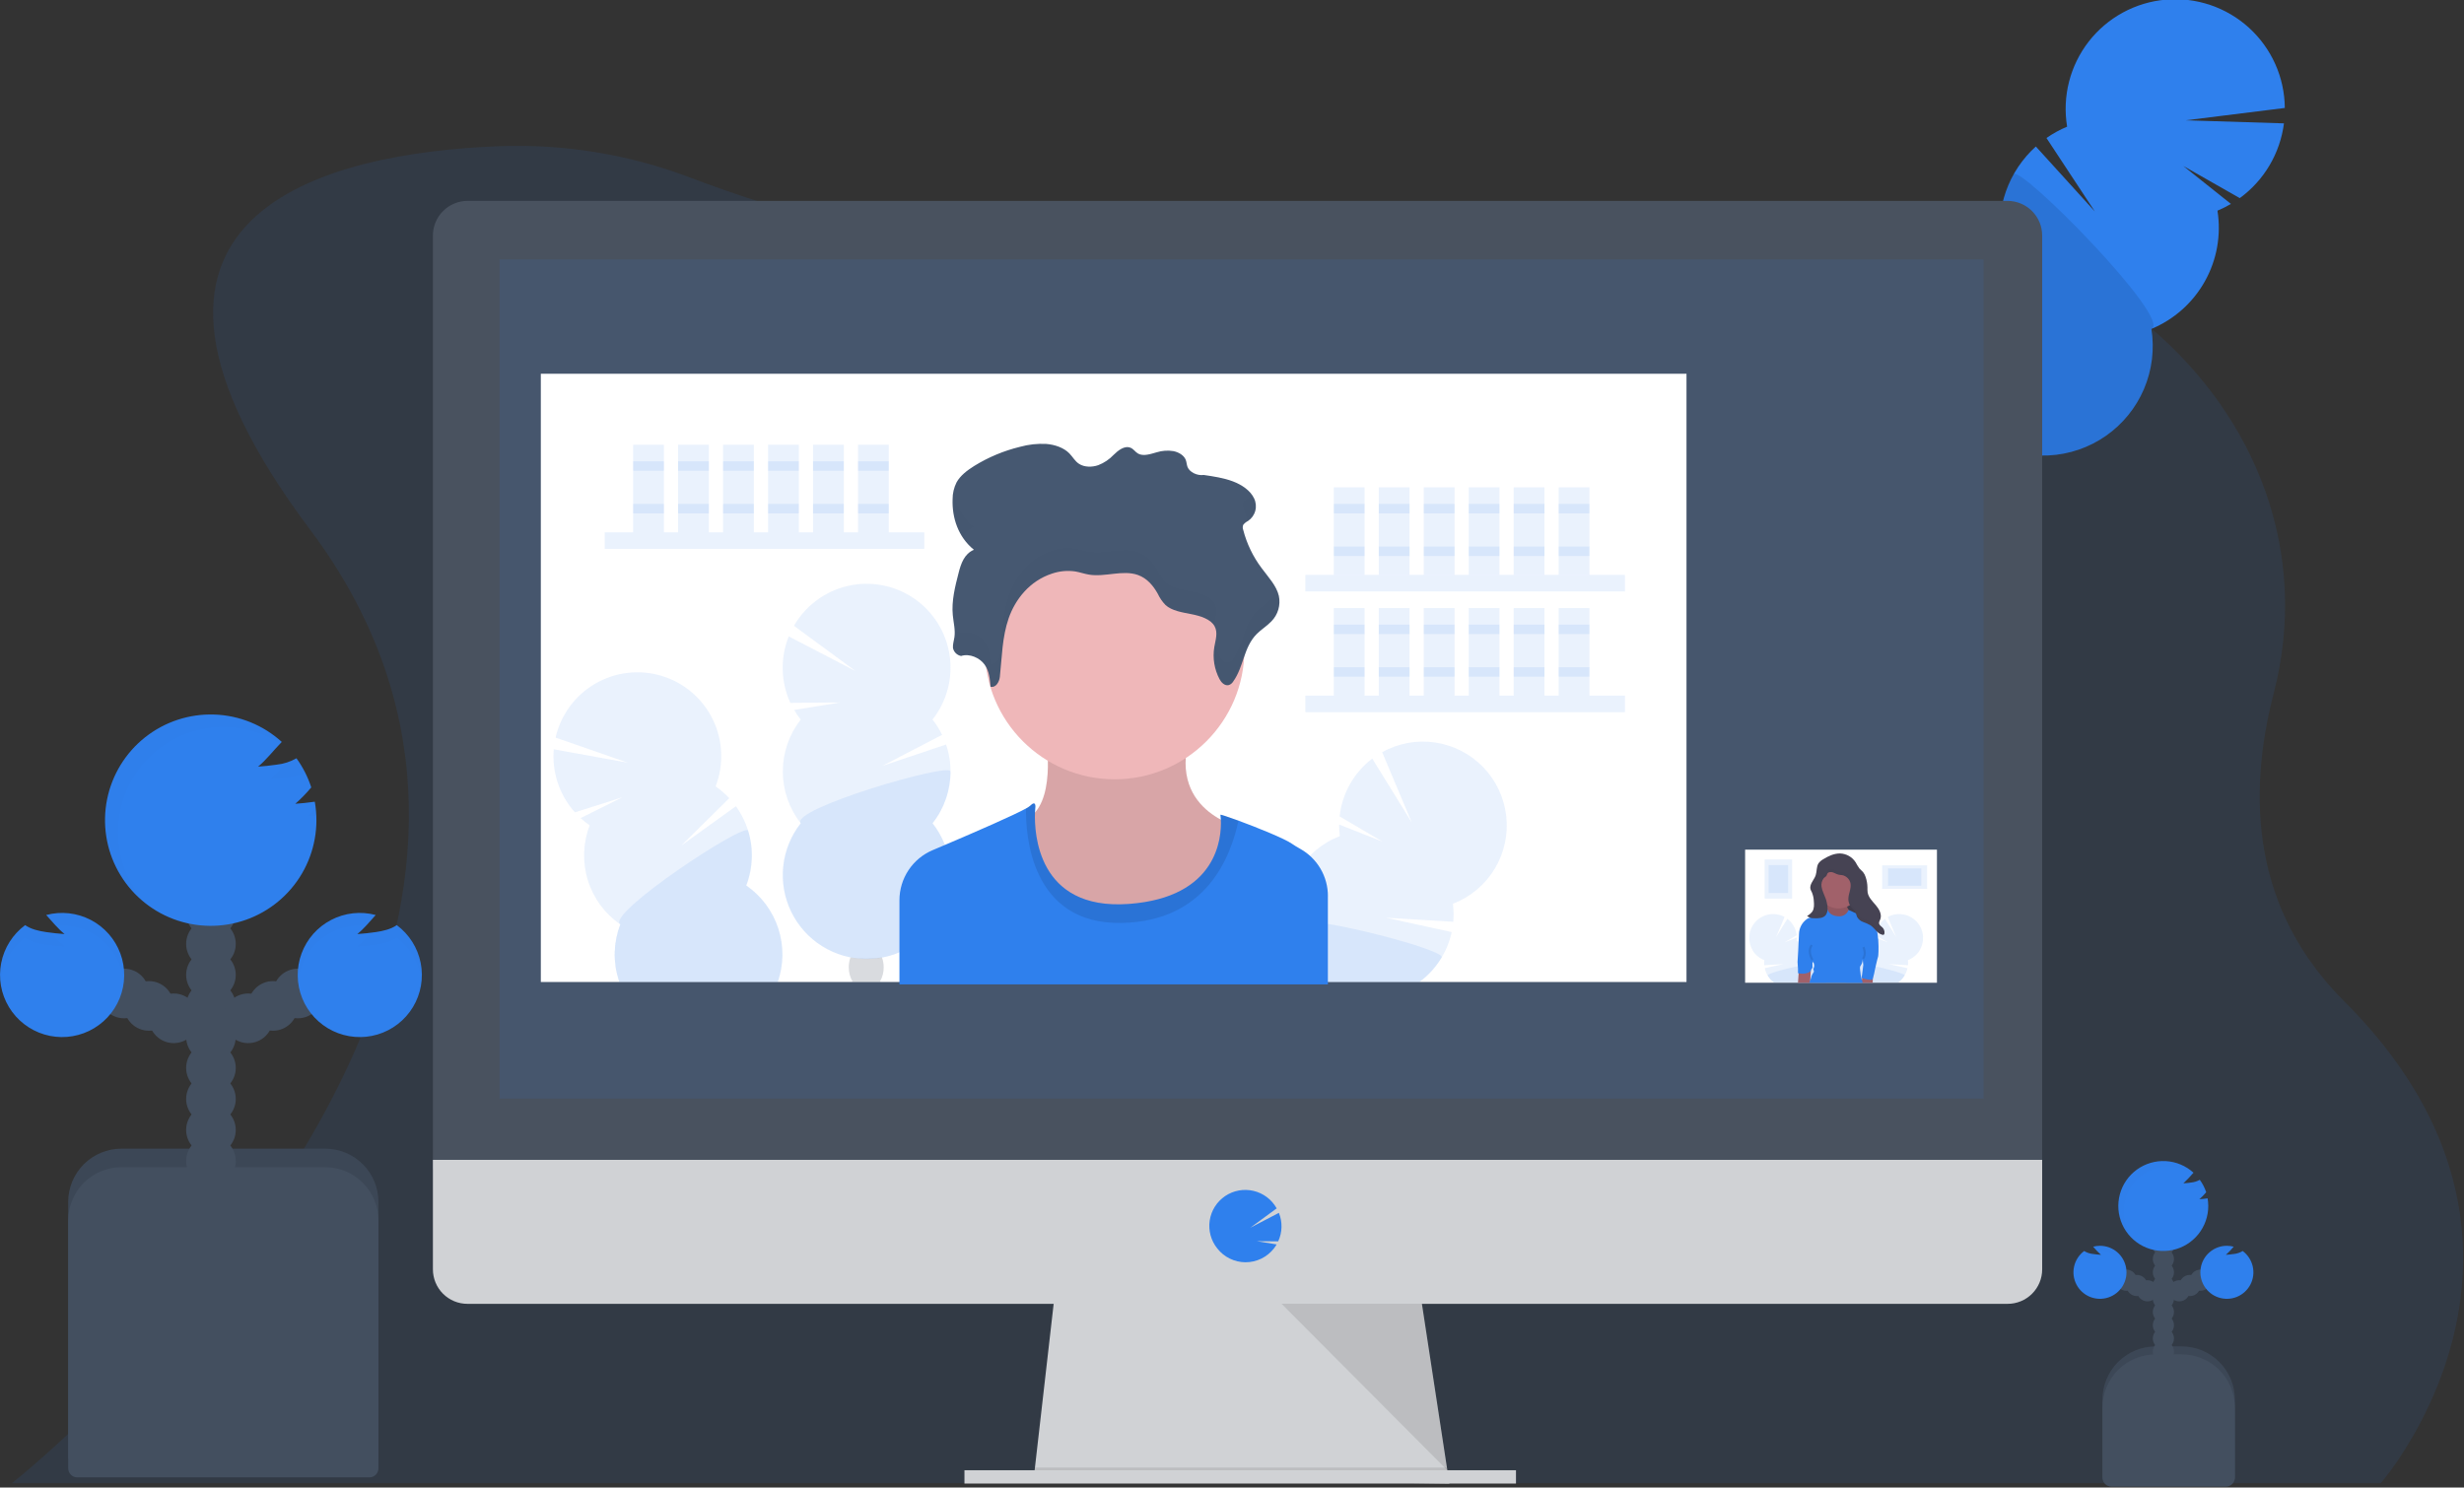 <svg width="1156" height="698" viewBox="0 0 1156 698" fill="none" xmlns="http://www.w3.org/2000/svg">
<rect x="0" y="0" width="1156" height="698" fill="#333333" stroke="none"/>
<g clip-path="url(#clip0)">
<path opacity="0.1" d="M1143.41 650.64C1138.94 661.639 1133.45 672.192 1127 682.16C1123.97 686.914 1120.65 691.477 1117.06 695.82L1116.95 695.95H5.6L5.8 695.81C6.8 695.03 12.67 690.28 21.8 682.15C28.35 676.31 36.57 668.73 45.8 659.61C121.29 585.36 266.3 409.61 145.53 248.61C33.26 98.94 154.14 71.77 233.88 68.61C264.519 67.421 295.084 72.417 323.75 83.3C360.58 97.3 427.91 118.77 515.63 128.6C518.51 128.927 521.417 129.24 524.35 129.54C570.792 134.265 617.547 135.111 664.13 132.07C665.5 132 666.88 131.9 668.27 131.8C714.352 128.556 760.083 121.478 804.99 110.64C807.9 109.93 810.77 109.26 813.63 108.64C963.26 74.02 1101.2 192.01 1066.72 325.36C1053.96 374.67 1057.2 427.25 1099.72 469.77C1169.27 539.21 1160.8 607.57 1143.41 650.64Z" fill="#2F80ED"/>
<path d="M907.029 277.024C910.816 270.251 909.693 262.416 904.52 259.524C899.348 256.632 892.085 259.778 888.298 266.551C884.512 273.324 885.635 281.159 890.807 284.051C895.98 286.943 903.243 283.797 907.029 277.024Z" fill="#434F5F"/>
<path d="M915.405 262.034C919.192 255.261 918.069 247.427 912.896 244.535C907.724 241.643 900.461 244.789 896.674 251.562C892.887 258.334 894.011 266.169 899.183 269.061C904.355 271.953 911.618 268.807 915.405 262.034Z" fill="#434F5F"/>
<path d="M923.79 247.049C927.576 240.277 926.453 232.442 921.281 229.55C916.108 226.658 908.845 229.804 905.058 236.577C901.272 243.35 902.395 251.184 907.567 254.076C912.74 256.968 920.003 253.822 923.79 247.049Z" fill="#434F5F"/>
<path d="M932.165 232.05C935.952 225.277 934.829 217.442 929.656 214.55C924.484 211.658 917.221 214.804 913.434 221.577C909.647 228.35 910.771 236.185 915.943 239.077C921.116 241.969 928.378 238.823 932.165 232.05Z" fill="#434F5F"/>
<path d="M940.536 217.069C944.323 210.296 943.2 202.461 938.027 199.569C932.855 196.677 925.592 199.823 921.805 206.596C918.018 213.369 919.142 221.204 924.314 224.096C929.486 226.988 936.749 223.842 940.536 217.069Z" fill="#434F5F"/>
<path d="M948.922 202.079C952.709 195.306 951.585 187.471 946.413 184.579C941.24 181.688 933.978 184.834 930.191 191.607C926.404 198.379 927.527 206.214 932.7 209.106C937.872 211.998 945.135 208.852 948.922 202.079Z" fill="#434F5F"/>
<path d="M957.306 187.094C961.093 180.322 959.97 172.487 954.797 169.595C949.625 166.703 942.362 169.849 938.575 176.622C934.788 183.395 935.912 191.229 941.084 194.121C946.257 197.013 953.519 193.867 957.306 187.094Z" fill="#434F5F"/>
<path d="M1040.3 98.87C1042.49 97.955 1044.61 96.893 1046.66 95.69L1024.31 77.88L1050.8 92.96C1056.46 88.831 1061.22 83.591 1064.78 77.561C1068.34 71.531 1070.64 64.838 1071.53 57.89L1025.46 56.45L1071.93 50.66C1071.88 43.571 1070.36 36.57 1067.47 30.096C1064.58 23.623 1060.38 17.817 1055.14 13.044C1049.9 8.271 1043.72 4.633 1037.01 2.36C1030.29 0.086 1023.18 -0.774 1016.12 -0.167C1009.05 0.441 1002.19 2.502 995.966 5.888C989.737 9.274 984.277 13.912 979.927 19.51C975.577 25.108 972.432 31.545 970.689 38.416C968.946 45.288 968.644 52.446 969.8 59.44C966.389 60.862 963.14 62.645 960.11 64.76L982.8 99.22L955.13 68.74C948.782 74.472 943.964 81.697 941.113 89.761C938.262 97.824 937.467 106.472 938.8 114.92C929.897 118.63 922.217 124.77 916.638 132.638C911.06 140.506 907.808 149.785 907.254 159.414C906.7 169.044 908.866 178.635 913.506 187.091C918.145 195.547 925.071 202.527 933.49 207.233C941.909 211.939 951.482 214.181 961.116 213.703C970.749 213.225 980.054 210.046 987.966 204.53C995.878 199.014 1002.08 191.383 1005.86 182.509C1009.64 173.635 1010.84 163.877 1009.34 154.35C1019.98 149.919 1028.82 142.039 1034.44 131.977C1040.07 121.915 1042.14 110.254 1040.34 98.87H1040.3Z" fill="#2F80ED"/>
<path opacity="0.1" d="M944.66 81.81C939.04 91.874 936.976 103.538 938.8 114.92C929.897 118.63 922.217 124.77 916.638 132.638C911.06 140.506 907.808 149.785 907.254 159.414C906.7 169.044 908.866 178.635 913.506 187.091C918.145 195.547 925.071 202.527 933.49 207.233C941.909 211.939 951.482 214.181 961.116 213.703C970.749 213.225 980.054 210.046 987.966 204.53C995.878 199.014 1002.08 191.383 1005.86 182.509C1009.64 173.635 1010.84 163.877 1009.34 154.35C1019.57 150.08 947.48 76.81 944.66 81.81Z" fill="black"/>
<path d="M1011.39 631.77H1023.5C1030.13 631.77 1036.49 634.404 1041.18 639.092C1045.87 643.781 1048.5 650.14 1048.5 656.77V693.88H986.39V656.77C986.39 650.14 989.024 643.781 993.712 639.092C998.401 634.404 1004.76 631.77 1011.39 631.77Z" fill="#434F5F"/>
<path opacity="0.1" d="M1011.39 631.77H1023.5C1030.13 631.77 1036.49 634.404 1041.18 639.092C1045.87 643.781 1048.5 650.14 1048.5 656.77V693.88H986.39V656.77C986.39 650.14 989.024 643.781 993.712 639.092C998.401 634.404 1004.76 631.77 1011.39 631.77Z" fill="black"/>
<path d="M1014.97 645.44C1017.71 645.44 1019.94 643.215 1019.94 640.47C1019.94 637.725 1017.71 635.5 1014.97 635.5C1012.23 635.5 1010 637.725 1010 640.47C1010 643.215 1012.23 645.44 1014.97 645.44Z" fill="#434F5F"/>
<path d="M1014.97 639.23C1017.71 639.23 1019.94 637.005 1019.94 634.26C1019.94 631.515 1017.71 629.29 1014.97 629.29C1012.23 629.29 1010 631.515 1010 634.26C1010 637.005 1012.23 639.23 1014.97 639.23Z" fill="#434F5F"/>
<path d="M1014.97 633.01C1017.71 633.01 1019.94 630.785 1019.94 628.04C1019.94 625.295 1017.71 623.07 1014.97 623.07C1012.23 623.07 1010 625.295 1010 628.04C1010 630.785 1012.23 633.01 1014.97 633.01Z" fill="#434F5F"/>
<path d="M1014.97 626.8C1017.71 626.8 1019.94 624.575 1019.94 621.83C1019.94 619.085 1017.71 616.86 1014.97 616.86C1012.23 616.86 1010 619.085 1010 621.83C1010 624.575 1012.23 626.8 1014.97 626.8Z" fill="#434F5F"/>
<path d="M1014.97 620.59C1017.71 620.59 1019.94 618.365 1019.94 615.62C1019.94 612.875 1017.71 610.65 1014.97 610.65C1012.23 610.65 1010 612.875 1010 615.62C1010 618.365 1012.23 620.59 1014.97 620.59Z" fill="#434F5F"/>
<path d="M1014.97 614.38C1017.71 614.38 1019.94 612.155 1019.94 609.41C1019.94 606.665 1017.71 604.44 1014.97 604.44C1012.23 604.44 1010 606.665 1010 609.41C1010 612.155 1012.23 614.38 1014.97 614.38Z" fill="#434F5F"/>
<path d="M1014.97 608.17C1017.71 608.17 1019.94 605.945 1019.94 603.2C1019.94 600.455 1017.71 598.23 1014.97 598.23C1012.23 598.23 1010 600.455 1010 603.2C1010 605.945 1012.23 608.17 1014.97 608.17Z" fill="#434F5F"/>
<path d="M1022.42 610.65C1025.16 610.65 1027.39 608.425 1027.39 605.68C1027.39 602.935 1025.16 600.71 1022.42 600.71C1019.68 600.71 1017.45 602.935 1017.45 605.68C1017.45 608.425 1019.68 610.65 1022.42 610.65Z" fill="#434F5F"/>
<path d="M1027.39 608.17C1030.13 608.17 1032.36 605.945 1032.36 603.2C1032.36 600.455 1030.13 598.23 1027.39 598.23C1024.65 598.23 1022.42 600.455 1022.42 603.2C1022.42 605.945 1024.65 608.17 1027.39 608.17Z" fill="#434F5F"/>
<path d="M1032.36 605.68C1035.1 605.68 1037.33 603.455 1037.33 600.71C1037.33 597.965 1035.1 595.74 1032.36 595.74C1029.62 595.74 1027.39 597.965 1027.39 600.71C1027.39 603.455 1029.62 605.68 1032.36 605.68Z" fill="#434F5F"/>
<path d="M1014.97 601.96C1017.71 601.96 1019.94 599.735 1019.94 596.99C1019.94 594.245 1017.71 592.02 1014.97 592.02C1012.23 592.02 1010 594.245 1010 596.99C1010 599.735 1012.23 601.96 1014.97 601.96Z" fill="#434F5F"/>
<path d="M1014.97 595.75C1017.71 595.75 1019.94 593.525 1019.94 590.78C1019.94 588.035 1017.71 585.81 1014.97 585.81C1012.23 585.81 1010 588.035 1010 590.78C1010 593.525 1012.23 595.75 1014.97 595.75Z" fill="#434F5F"/>
<path d="M1014.97 589.53C1017.71 589.53 1019.94 587.305 1019.94 584.56C1019.94 581.815 1017.71 579.59 1014.97 579.59C1012.23 579.59 1010 581.815 1010 584.56C1010 587.305 1012.23 589.53 1014.97 589.53Z" fill="#434F5F"/>
<path d="M1014.97 583.32C1017.71 583.32 1019.94 581.095 1019.94 578.35C1019.94 575.605 1017.71 573.38 1014.97 573.38C1012.23 573.38 1010 575.605 1010 578.35C1010 581.095 1012.23 583.32 1014.97 583.32Z" fill="#434F5F"/>
<path d="M1035.57 562.33C1034.34 562.51 1033.1 562.64 1031.85 562.72C1033 561.714 1034.07 560.617 1035.05 559.44C1034.36 557.352 1033.35 555.384 1032.05 553.61C1030.82 554.302 1029.46 554.735 1028.05 554.88C1026.82 555.06 1025.58 555.19 1024.34 555.27C1026.01 553.687 1027.59 552.018 1029.09 550.27C1025.51 547.021 1020.91 545.102 1016.08 544.836C1011.25 544.57 1006.48 545.972 1002.55 548.807C998.635 551.642 995.808 555.739 994.548 560.41C993.288 565.081 993.672 570.043 995.635 574.465C997.598 578.887 1001.02 582.5 1005.33 584.699C1009.64 586.898 1014.58 587.549 1019.31 586.543C1024.04 585.537 1028.28 582.935 1031.33 579.173C1034.37 575.411 1036.03 570.718 1036.02 565.88C1036.02 564.663 1035.91 563.448 1035.7 562.25L1035.57 562.33Z" fill="#2F80ED"/>
<path d="M1052.17 587.02C1050.9 587.799 1049.47 588.278 1047.99 588.42C1046.76 588.6 1045.52 588.73 1044.28 588.81C1045.6 587.628 1046.83 586.351 1047.96 584.99C1046.92 584.718 1045.85 584.577 1044.78 584.57C1041.82 584.565 1038.96 585.613 1036.71 587.527C1034.45 589.442 1032.95 592.097 1032.48 595.016C1032 597.935 1032.59 600.928 1034.12 603.457C1035.65 605.987 1038.03 607.887 1040.84 608.818C1043.65 609.749 1046.7 609.649 1049.44 608.536C1052.18 607.423 1054.43 605.371 1055.8 602.746C1057.16 600.122 1057.54 597.098 1056.88 594.216C1056.21 591.334 1054.55 588.783 1052.17 587.02Z" fill="#2F80ED"/>
<path d="M1007.51 610.65C1010.25 610.65 1012.48 608.425 1012.48 605.68C1012.48 602.935 1010.25 600.71 1007.51 600.71C1004.77 600.71 1002.54 602.935 1002.54 605.68C1002.54 608.425 1004.77 610.65 1007.51 610.65Z" fill="#434F5F"/>
<path d="M1002.54 608.17C1005.28 608.17 1007.51 605.945 1007.51 603.2C1007.51 600.455 1005.28 598.23 1002.54 598.23C999.795 598.23 997.57 600.455 997.57 603.2C997.57 605.945 999.795 608.17 1002.54 608.17Z" fill="#434F5F"/>
<path d="M997.58 605.68C1000.32 605.68 1002.55 603.455 1002.55 600.71C1002.55 597.965 1000.32 595.74 997.58 595.74C994.835 595.74 992.61 597.965 992.61 600.71C992.61 603.455 994.835 605.68 997.58 605.68Z" fill="#434F5F"/>
<path d="M977.8 587.02C979.069 587.799 980.498 588.278 981.98 588.42C983.21 588.6 984.45 588.73 985.69 588.81C984.372 587.628 983.142 586.351 982.01 584.99C983.048 584.718 984.117 584.577 985.19 584.57C988.148 584.565 991.01 585.613 993.265 587.527C995.519 589.442 997.018 592.097 997.492 595.016C997.966 597.935 997.385 600.928 995.852 603.457C994.319 605.987 991.935 607.887 989.128 608.818C986.32 609.749 983.273 609.649 980.533 608.536C977.793 607.423 975.538 605.371 974.175 602.746C972.811 600.122 972.427 597.098 973.091 594.216C973.755 591.334 975.425 588.783 977.8 587.02Z" fill="#2F80ED"/>
<path d="M1011.39 635.5H1023.5C1030.13 635.5 1036.49 638.134 1041.18 642.822C1045.87 647.511 1048.5 653.87 1048.5 660.5V693.37C1048.5 694.495 1048.05 695.573 1047.26 696.368C1046.46 697.163 1045.38 697.61 1044.26 697.61H990.63C989.505 697.61 988.427 697.163 987.632 696.368C986.837 695.573 986.39 694.495 986.39 693.37V660.5C986.39 653.87 989.024 647.511 993.712 642.822C998.401 638.134 1004.76 635.5 1011.39 635.5Z" fill="#434F5F"/>
<g opacity="0.1">
<path opacity="0.1" d="M1035.95 563.69C1035.45 564.233 1034.91 564.741 1034.34 565.21C1034.91 565.21 1035.48 565.12 1036.04 565.06C1036.02 564.6 1036 564.14 1035.95 563.69Z" fill="black"/>
<path opacity="0.1" d="M1026.89 557.75C1028.13 557.67 1029.37 557.54 1030.6 557.36C1031.71 557.224 1032.8 556.928 1033.83 556.48C1033.32 555.482 1032.74 554.522 1032.09 553.61C1031.47 553.989 1030.79 554.275 1030.09 554.46C1029.11 555.638 1028.04 556.738 1026.89 557.75Z" fill="black"/>
<path opacity="0.1" d="M996.33 568.42C996.323 564.629 997.338 560.906 999.269 557.643C1001.2 554.38 1003.97 551.699 1007.3 549.881C1010.63 548.062 1014.38 547.175 1018.17 547.313C1021.96 547.45 1025.64 548.606 1028.83 550.66L1029.15 550.32C1027.07 548.47 1024.64 547.049 1022.01 546.14C1019.38 545.231 1016.6 544.852 1013.82 545.024C1011.04 545.196 1008.32 545.917 1005.82 547.144C1003.33 548.371 1001.09 550.08 999.259 552.173C997.424 554.267 996.021 556.702 995.131 559.34C994.241 561.978 993.882 564.766 994.075 567.543C994.267 570.32 995.007 573.032 996.253 575.521C997.498 578.011 999.223 580.23 1001.33 582.05C998.096 578.246 996.323 573.413 996.33 568.42Z" fill="black"/>
</g>
<g opacity="0.1">
<path opacity="0.1" d="M1044.28 591.3C1045.52 591.21 1046.76 591.08 1047.99 590.9C1049.47 590.761 1050.9 590.286 1052.17 589.51C1053.58 590.542 1054.75 591.86 1055.61 593.376C1056.47 594.893 1057 596.574 1057.17 598.31C1057.22 597.872 1057.24 597.431 1057.24 596.99C1057.25 595.048 1056.8 593.131 1055.93 591.394C1055.06 589.657 1053.8 588.148 1052.24 586.99C1050.97 587.769 1049.54 588.248 1048.06 588.39L1047.06 588.51C1046.21 589.513 1045.28 590.446 1044.28 591.3Z" fill="black"/>
<path opacity="0.1" d="M1044.8 587.05C1045.22 587.05 1045.63 587.05 1046.04 587.14C1046.69 586.45 1047.33 585.71 1047.98 584.99C1046.94 584.718 1045.87 584.576 1044.8 584.57C1041.51 584.57 1038.35 585.879 1036.02 588.208C1033.69 590.537 1032.38 593.696 1032.38 596.99C1032.38 597.41 1032.38 597.83 1032.44 598.23C1032.75 595.167 1034.19 592.327 1036.47 590.262C1038.75 588.196 1041.72 587.052 1044.8 587.05Z" fill="black"/>
</g>
<g opacity="0.1">
<path opacity="0.1" d="M985.65 591.3C984.41 591.21 983.17 591.08 981.94 590.9C980.459 590.761 979.029 590.286 977.76 589.51C976.354 590.542 975.182 591.86 974.32 593.376C973.459 594.893 972.927 596.574 972.76 598.31C972.711 597.872 972.688 597.431 972.69 596.99C972.681 595.048 973.129 593.131 973.998 591.394C974.866 589.657 976.131 588.148 977.69 586.99C978.959 587.769 980.388 588.248 981.87 588.39L982.87 588.51C983.723 589.51 984.653 590.443 985.65 591.3Z" fill="black"/>
<path opacity="0.1" d="M985.15 587.05C984.73 587.05 984.32 587.05 983.91 587.14C983.26 586.45 982.62 585.71 981.97 584.99C983.008 584.718 984.077 584.576 985.15 584.57C988.444 584.57 991.603 585.879 993.932 588.208C996.261 590.537 997.57 593.696 997.57 596.99C997.57 597.41 997.57 597.83 997.51 598.23C997.2 595.167 995.765 592.327 993.481 590.262C991.198 588.196 988.229 587.052 985.15 587.05Z" fill="black"/>
</g>
<path d="M57 539H152.54C159.17 539 165.529 541.634 170.218 546.322C174.906 551.011 177.54 557.37 177.54 564V684.49H32V564C32 557.37 34.634 551.011 39.322 546.322C44.011 541.634 50.37 539 57 539Z" fill="#434F5F"/>
<path opacity="0.1" d="M57 539H152.54C159.17 539 165.529 541.634 170.218 546.322C174.906 551.011 177.54 557.37 177.54 564V684.49H32V564C32 557.37 34.634 551.011 39.322 546.322C44.011 541.634 50.37 539 57 539Z" fill="black"/>
<path d="M98.97 570.97C105.399 570.97 110.61 565.759 110.61 559.33C110.61 552.901 105.399 547.69 98.97 547.69C92.541 547.69 87.33 552.901 87.33 559.33C87.33 565.759 92.541 570.97 98.97 570.97Z" fill="#434F5F"/>
<path d="M98.97 556.42C105.399 556.42 110.61 551.209 110.61 544.78C110.61 538.352 105.399 533.14 98.97 533.14C92.541 533.14 87.33 538.352 87.33 544.78C87.33 551.209 92.541 556.42 98.97 556.42Z" fill="#434F5F"/>
<path d="M98.97 541.86C105.399 541.86 110.61 536.649 110.61 530.22C110.61 523.791 105.399 518.58 98.97 518.58C92.541 518.58 87.33 523.791 87.33 530.22C87.33 536.649 92.541 541.86 98.97 541.86Z" fill="#434F5F"/>
<path d="M98.97 527.31C105.399 527.31 110.61 522.099 110.61 515.67C110.61 509.241 105.399 504.03 98.97 504.03C92.541 504.03 87.33 509.241 87.33 515.67C87.33 522.099 92.541 527.31 98.97 527.31Z" fill="#434F5F"/>
<path d="M98.97 512.75C105.399 512.75 110.61 507.539 110.61 501.11C110.61 494.681 105.399 489.47 98.97 489.47C92.541 489.47 87.33 494.681 87.33 501.11C87.33 507.539 92.541 512.75 98.97 512.75Z" fill="#434F5F"/>
<path d="M98.97 498.2C105.399 498.2 110.61 492.989 110.61 486.56C110.61 480.131 105.399 474.92 98.97 474.92C92.541 474.92 87.33 480.131 87.33 486.56C87.33 492.989 92.541 498.2 98.97 498.2Z" fill="#434F5F"/>
<path d="M98.97 483.65C105.399 483.65 110.61 478.439 110.61 472.01C110.61 465.582 105.399 460.37 98.97 460.37C92.541 460.37 87.33 465.582 87.33 472.01C87.33 478.439 92.541 483.65 98.97 483.65Z" fill="#434F5F"/>
<path d="M116.43 489.47C122.859 489.47 128.07 484.259 128.07 477.83C128.07 471.401 122.859 466.19 116.43 466.19C110.001 466.19 104.79 471.401 104.79 477.83C104.79 484.259 110.001 489.47 116.43 489.47Z" fill="#434F5F"/>
<path d="M128.07 483.65C134.499 483.65 139.71 478.439 139.71 472.01C139.71 465.582 134.499 460.37 128.07 460.37C121.641 460.37 116.43 465.582 116.43 472.01C116.43 478.439 121.641 483.65 128.07 483.65Z" fill="#434F5F"/>
<path d="M139.72 477.82C146.149 477.82 151.36 472.609 151.36 466.18C151.36 459.751 146.149 454.54 139.72 454.54C133.291 454.54 128.08 459.751 128.08 466.18C128.08 472.609 133.291 477.82 139.72 477.82Z" fill="#434F5F"/>
<path d="M98.97 469.09C105.399 469.09 110.61 463.879 110.61 457.45C110.61 451.021 105.399 445.81 98.97 445.81C92.541 445.81 87.33 451.021 87.33 457.45C87.33 463.879 92.541 469.09 98.97 469.09Z" fill="#434F5F"/>
<path d="M98.97 454.54C105.399 454.54 110.61 449.329 110.61 442.9C110.61 436.471 105.399 431.26 98.97 431.26C92.541 431.26 87.33 436.471 87.33 442.9C87.33 449.329 92.541 454.54 98.97 454.54Z" fill="#434F5F"/>
<path d="M98.97 439.98C105.399 439.98 110.61 434.769 110.61 428.34C110.61 421.911 105.399 416.7 98.97 416.7C92.541 416.7 87.33 421.911 87.33 428.34C87.33 434.769 92.541 439.98 98.97 439.98Z" fill="#434F5F"/>
<path d="M98.97 425.43C105.399 425.43 110.61 420.219 110.61 413.79C110.61 407.361 105.399 402.15 98.97 402.15C92.541 402.15 87.33 407.361 87.33 413.79C87.33 420.219 92.541 425.43 98.97 425.43Z" fill="#434F5F"/>
<path d="M147.24 376.24C144.353 376.66 141.453 376.967 138.54 377.16C141.236 374.799 143.741 372.227 146.03 369.47C144.442 364.583 142.1 359.974 139.09 355.81C136.226 357.447 133.051 358.468 129.77 358.81C126.89 359.23 123.98 359.54 121.07 359.74C124.9 356.64 128.45 351.95 132.2 348.14C123.506 340.244 112.293 335.69 100.555 335.289C88.818 334.888 77.32 338.665 68.107 345.948C58.894 353.231 52.565 363.547 50.246 375.06C47.928 386.573 49.77 398.535 55.446 408.816C61.122 419.097 70.262 427.031 81.24 431.204C92.217 435.377 104.319 435.518 115.392 431.603C126.464 427.689 135.787 419.971 141.702 409.825C147.617 399.679 149.739 387.764 147.69 376.2L147.24 376.24Z" fill="#2F80ED"/>
<path d="M186.14 434.1C183.4 436.03 179.76 436.86 176.35 437.36C173.46 437.79 170.56 438.09 167.65 438.29C170.65 435.88 173.41 432.52 176.27 429.35C169.263 427.491 161.814 428.311 155.38 431.65C148.945 434.989 143.987 440.608 141.474 447.408C138.961 454.208 139.074 461.701 141.791 468.422C144.508 475.144 149.633 480.61 156.166 483.754C162.698 486.898 170.168 487.493 177.116 485.423C184.064 483.353 189.99 478.766 193.736 472.56C197.483 466.354 198.781 458.973 197.376 451.861C195.971 444.749 191.965 438.416 186.14 434.1Z" fill="#2F80ED"/>
<path d="M81.5 489.47C87.929 489.47 93.14 484.259 93.14 477.83C93.14 471.401 87.929 466.19 81.5 466.19C75.071 466.19 69.86 471.401 69.86 477.83C69.86 484.259 75.071 489.47 81.5 489.47Z" fill="#434F5F"/>
<path d="M69.86 483.65C76.289 483.65 81.5 478.439 81.5 472.01C81.5 465.582 76.289 460.37 69.86 460.37C63.431 460.37 58.22 465.582 58.22 472.01C58.22 478.439 63.431 483.65 69.86 483.65Z" fill="#434F5F"/>
<path d="M58.22 477.82C64.649 477.82 69.86 472.609 69.86 466.18C69.86 459.751 64.649 454.54 58.22 454.54C51.791 454.54 46.58 459.751 46.58 466.18C46.58 472.609 51.791 477.82 58.22 477.82Z" fill="#434F5F"/>
<path d="M11.8 434.1C14.54 436.03 18.18 436.86 21.6 437.36C24.48 437.79 27.38 438.09 30.29 438.29C27.29 435.88 24.53 432.52 21.67 429.35C28.677 427.491 36.126 428.311 42.56 431.65C48.995 434.989 53.953 440.608 56.466 447.408C58.979 454.208 58.866 461.701 56.149 468.422C53.432 475.144 48.307 480.61 41.774 483.754C35.242 486.898 27.772 487.493 20.824 485.423C13.876 483.353 7.95 478.766 4.204 472.56C0.457 466.354 -0.841 458.973 0.564 451.861C1.969 444.749 5.975 438.416 11.8 434.1Z" fill="#2F80ED"/>
<path d="M57 547.69H152.54C159.17 547.69 165.529 550.324 170.218 555.012C174.906 559.701 177.54 566.06 177.54 572.69V689C177.54 690.124 177.093 691.203 176.298 691.998C175.503 692.793 174.425 693.24 173.3 693.24H36.26C35.702 693.243 35.148 693.135 34.631 692.923C34.114 692.711 33.645 692.399 33.249 692.005C32.853 691.611 32.539 691.143 32.325 690.627C32.11 690.111 32 689.558 32 689V572.69C32 566.06 34.634 559.701 39.322 555.012C44.011 550.324 50.37 547.69 57 547.69Z" fill="#434F5F"/>
<g opacity="0.1">
<path opacity="0.1" d="M148.12 379.42C146.95 380.692 145.694 381.881 144.36 382.98C145.69 382.89 147.03 382.77 148.36 382.64C148.31 381.56 148.24 380.48 148.12 379.42Z" fill="black"/>
<path opacity="0.1" d="M126.9 365.52C129.81 365.32 132.71 365.02 135.59 364.59C138.199 364.286 140.751 363.612 143.17 362.59C141.987 360.24 140.623 357.987 139.09 355.85C137.644 356.743 136.074 357.417 134.43 357.85C132.123 360.598 129.605 363.162 126.9 365.52Z" fill="black"/>
<path opacity="0.1" d="M55.3 390.51C55.282 381.627 57.661 372.903 62.185 365.258C66.709 357.613 73.212 351.33 81.007 347.071C88.802 342.811 97.603 340.733 106.48 341.055C115.357 341.377 123.984 344.087 131.45 348.9C131.7 348.64 131.95 348.35 132.2 348.1C127.336 343.706 121.647 340.322 115.463 338.147C109.28 335.972 102.725 335.048 96.181 335.429C89.637 335.811 83.235 337.489 77.346 340.368C71.456 343.247 66.198 347.268 61.878 352.197C57.557 357.126 54.26 362.866 52.177 369.081C50.095 375.297 49.27 381.864 49.749 388.402C50.229 394.939 52.004 401.316 54.97 407.161C57.937 413.007 62.036 418.204 67.03 422.45C59.447 413.537 55.288 402.213 55.3 390.51Z" fill="black"/>
</g>
<g opacity="0.1">
<path opacity="0.1" d="M167.65 444.11C170.557 443.923 173.457 443.613 176.35 443.18C179.76 442.69 183.35 441.86 186.14 439.92C189.421 442.344 192.156 445.432 194.164 448.983C196.173 452.534 197.412 456.468 197.8 460.53C197.9 459.53 197.96 458.53 197.96 457.46C197.963 452.915 196.897 448.432 194.849 444.375C192.801 440.317 189.828 436.797 186.17 434.1C183.43 436.03 179.79 436.86 176.38 437.36C175.61 437.47 174.85 437.56 174.09 437.65C172.117 439.97 169.964 442.13 167.65 444.11Z" fill="black"/>
<path opacity="0.1" d="M168.8 434.17C169.776 434.186 170.751 434.253 171.72 434.37C173.24 432.75 174.72 431.03 176.25 429.37C171.942 428.208 167.425 428.056 163.049 428.926C158.673 429.795 154.557 431.662 151.02 434.382C147.484 437.102 144.623 440.601 142.659 444.607C140.696 448.613 139.683 453.019 139.7 457.48C139.7 458.48 139.75 459.48 139.84 460.39C140.557 453.207 143.917 446.546 149.269 441.701C154.62 436.855 161.581 434.171 168.8 434.17Z" fill="black"/>
</g>
<g opacity="0.1">
<path opacity="0.1" d="M30.28 444.11C27.373 443.923 24.477 443.613 21.59 443.18C18.17 442.69 14.53 441.86 11.79 439.92C8.514 442.347 5.786 445.437 3.782 448.987C1.778 452.538 0.544 456.471 0.16 460.53C0.06 459.53 2.2163e-06 458.53 2.2163e-06 457.46C-0.002 452.914 1.065 448.431 3.115 444.373C5.165 440.315 8.14 436.796 11.8 434.1C14.54 436.03 18.18 436.86 21.6 437.36C22.36 437.47 23.12 437.56 23.88 437.65C25.842 439.966 27.982 442.126 30.28 444.11Z" fill="black"/>
<path opacity="0.1" d="M29.11 434.17C28.134 434.186 27.159 434.253 26.19 434.37C24.67 432.75 23.19 431.03 21.66 429.37C25.968 428.208 30.485 428.056 34.861 428.926C39.237 429.795 43.353 431.662 46.89 434.382C50.426 437.102 53.288 440.601 55.251 444.607C57.214 448.613 58.227 453.019 58.21 457.48C58.21 458.48 58.21 459.48 58.07 460.39C57.353 453.207 53.993 446.546 48.642 441.701C43.29 436.855 36.329 434.171 29.11 434.17Z" fill="black"/>
</g>
<path d="M679.98 696.14L484.98 693.64L485.55 688.64L494.98 606.14H666.23L678.83 688.64L679.79 694.89L679.98 696.14Z" fill="#D0D2D5"/>
<path opacity="0.1" d="M679.79 694.89H582.48L484.98 693.64L485.55 688.64H678.83L679.79 694.89Z" fill="black"/>
<path d="M711.23 689.89H452.48V696.14H711.23V689.89Z" fill="#D0D2D5"/>
<path d="M958.1 110.62C958.121 106.304 956.428 102.156 953.392 99.088C950.356 96.02 946.226 94.284 941.91 94.26H219.3C217.162 94.27 215.047 94.702 213.076 95.53C211.105 96.358 209.316 97.566 207.812 99.085C206.307 100.604 205.117 102.405 204.309 104.384C203.5 106.363 203.09 108.482 203.1 110.62V548.62H958.1V110.62Z" fill="#49525F"/>
<path d="M203.1 544.26V595.57C203.093 597.701 203.508 599.813 204.319 601.783C205.13 603.754 206.323 605.545 207.828 607.054C209.333 608.563 211.121 609.76 213.09 610.576C215.058 611.392 217.169 611.811 219.3 611.81H941.91C946.204 611.81 950.322 610.104 953.358 607.068C956.394 604.032 958.1 599.914 958.1 595.62V544.26H203.1Z" fill="#D0D2D5"/>
<path opacity="0.1" d="M930.6 121.76H234.35V515.51H930.6V121.76Z" fill="#2F80ED"/>
<path d="M584.35 592.3C586.907 592.302 589.43 591.723 591.731 590.607C594.031 589.492 596.048 587.869 597.63 585.86C598.108 585.245 598.545 584.601 598.94 583.93L589.68 582.41L599.68 582.48C600.644 580.392 601.17 578.128 601.225 575.828C601.28 573.529 600.863 571.242 600 569.11L586.57 576.11L598.96 567.01C597.823 564.969 596.274 563.187 594.412 561.776C592.55 560.365 590.415 559.357 588.143 558.814C585.871 558.271 583.511 558.206 581.212 558.623C578.913 559.04 576.726 559.93 574.79 561.237C572.853 562.543 571.209 564.238 569.961 566.213C568.713 568.188 567.89 570.401 567.542 572.711C567.194 575.021 567.33 577.378 567.941 579.633C568.551 581.888 569.624 583.991 571.09 585.81C572.664 587.826 574.675 589.458 576.972 590.582C579.27 591.707 581.792 592.294 584.35 592.3Z" fill="#2F80ED"/>
<path opacity="0.1" d="M601.23 611.76L679.02 689.89L667.09 611.76H601.23Z" fill="black"/>
<path d="M791.23 175.38H253.73V460.79H791.23V175.38Z" fill="white"/>
<path opacity="0.1" d="M433.63 249.78H283.71V257.55H433.63V249.78Z" fill="#2F80ED"/>
<path opacity="0.1" d="M311.48 208.69H297.04V249.78H311.48V208.69Z" fill="#2F80ED"/>
<path opacity="0.1" d="M332.58 208.69H318.14V249.78H332.58V208.69Z" fill="#2F80ED"/>
<path opacity="0.1" d="M353.68 208.69H339.24V249.78H353.68V208.69Z" fill="#2F80ED"/>
<path opacity="0.1" d="M374.78 208.69H360.34V249.78H374.78V208.69Z" fill="#2F80ED"/>
<path opacity="0.1" d="M395.88 208.69H381.44V249.78H395.88V208.69Z" fill="#2F80ED"/>
<path opacity="0.1" d="M416.98 208.69H402.54V249.78H416.98V208.69Z" fill="#2F80ED"/>
<path opacity="0.1" d="M311.48 216.47H297.04V220.91H311.48V216.47Z" fill="#2F80ED"/>
<path opacity="0.1" d="M332.58 216.47H318.14V220.91H332.58V216.47Z" fill="#2F80ED"/>
<path opacity="0.1" d="M353.68 216.47H339.24V220.91H353.68V216.47Z" fill="#2F80ED"/>
<path opacity="0.1" d="M374.78 216.47H360.34V220.91H374.78V216.47Z" fill="#2F80ED"/>
<path opacity="0.1" d="M395.88 216.47H381.44V220.91H395.88V216.47Z" fill="#2F80ED"/>
<path opacity="0.1" d="M416.98 216.47H402.54V220.91H416.98V216.47Z" fill="#2F80ED"/>
<path opacity="0.1" d="M311.48 236.46H297.04V240.9H311.48V236.46Z" fill="#2F80ED"/>
<path opacity="0.1" d="M332.58 236.46H318.14V240.9H332.58V236.46Z" fill="#2F80ED"/>
<path opacity="0.1" d="M353.68 236.46H339.24V240.9H353.68V236.46Z" fill="#2F80ED"/>
<path opacity="0.1" d="M374.78 236.46H360.34V240.9H374.78V236.46Z" fill="#2F80ED"/>
<path opacity="0.1" d="M395.88 236.46H381.44V240.9H395.88V236.46Z" fill="#2F80ED"/>
<path opacity="0.1" d="M416.98 236.46H402.54V240.9H416.98V236.46Z" fill="#2F80ED"/>
<path opacity="0.1" d="M762.35 269.77H612.43V277.54H762.35V269.77Z" fill="#2F80ED"/>
<path opacity="0.1" d="M640.2 228.68H625.76V269.77H640.2V228.68Z" fill="#2F80ED"/>
<path opacity="0.1" d="M661.3 228.68H646.86V269.77H661.3V228.68Z" fill="#2F80ED"/>
<path opacity="0.1" d="M682.4 228.68H667.96V269.77H682.4V228.68Z" fill="#2F80ED"/>
<path opacity="0.1" d="M703.5 228.68H689.06V269.77H703.5V228.68Z" fill="#2F80ED"/>
<path opacity="0.1" d="M724.6 228.68H710.16V269.77H724.6V228.68Z" fill="#2F80ED"/>
<path opacity="0.1" d="M745.7 228.68H731.26V269.77H745.7V228.68Z" fill="#2F80ED"/>
<path opacity="0.1" d="M640.2 236.46H625.76V240.9H640.2V236.46Z" fill="#2F80ED"/>
<path opacity="0.1" d="M661.3 236.46H646.86V240.9H661.3V236.46Z" fill="#2F80ED"/>
<path opacity="0.1" d="M682.4 236.46H667.96V240.9H682.4V236.46Z" fill="#2F80ED"/>
<path opacity="0.1" d="M703.5 236.46H689.06V240.9H703.5V236.46Z" fill="#2F80ED"/>
<path opacity="0.1" d="M724.6 236.46H710.16V240.9H724.6V236.46Z" fill="#2F80ED"/>
<path opacity="0.1" d="M745.7 236.46H731.26V240.9H745.7V236.46Z" fill="#2F80ED"/>
<path opacity="0.1" d="M640.2 256.45H625.76V260.89H640.2V256.45Z" fill="#2F80ED"/>
<path opacity="0.1" d="M661.3 256.45H646.86V260.89H661.3V256.45Z" fill="#2F80ED"/>
<path opacity="0.1" d="M682.4 256.45H667.96V260.89H682.4V256.45Z" fill="#2F80ED"/>
<path opacity="0.1" d="M703.5 256.45H689.06V260.89H703.5V256.45Z" fill="#2F80ED"/>
<path opacity="0.1" d="M724.6 256.45H710.16V260.89H724.6V256.45Z" fill="#2F80ED"/>
<path opacity="0.1" d="M745.7 256.45H731.26V260.89H745.7V256.45Z" fill="#2F80ED"/>
<path opacity="0.1" d="M762.35 326.41H612.43V334.18H762.35V326.41Z" fill="#2F80ED"/>
<path opacity="0.1" d="M640.2 285.32H625.76V326.41H640.2V285.32Z" fill="#2F80ED"/>
<path opacity="0.1" d="M661.3 285.32H646.86V326.41H661.3V285.32Z" fill="#2F80ED"/>
<path opacity="0.1" d="M682.4 285.32H667.96V326.41H682.4V285.32Z" fill="#2F80ED"/>
<path opacity="0.1" d="M703.5 285.32H689.06V326.41H703.5V285.32Z" fill="#2F80ED"/>
<path opacity="0.1" d="M724.6 285.32H710.16V326.41H724.6V285.32Z" fill="#2F80ED"/>
<path opacity="0.1" d="M745.7 285.32H731.26V326.41H745.7V285.32Z" fill="#2F80ED"/>
<path opacity="0.1" d="M640.2 293.09H625.76V297.53H640.2V293.09Z" fill="#2F80ED"/>
<path opacity="0.1" d="M661.3 293.09H646.86V297.53H661.3V293.09Z" fill="#2F80ED"/>
<path opacity="0.1" d="M682.4 293.09H667.96V297.53H682.4V293.09Z" fill="#2F80ED"/>
<path opacity="0.1" d="M703.5 293.09H689.06V297.53H703.5V293.09Z" fill="#2F80ED"/>
<path opacity="0.1" d="M724.6 293.09H710.16V297.53H724.6V293.09Z" fill="#2F80ED"/>
<path opacity="0.1" d="M745.7 293.09H731.26V297.53H745.7V293.09Z" fill="#2F80ED"/>
<path opacity="0.1" d="M640.2 313.08H625.76V317.52H640.2V313.08Z" fill="#2F80ED"/>
<path opacity="0.1" d="M661.3 313.08H646.86V317.52H661.3V313.08Z" fill="#2F80ED"/>
<path opacity="0.1" d="M682.4 313.08H667.96V317.52H682.4V313.08Z" fill="#2F80ED"/>
<path opacity="0.1" d="M703.5 313.08H689.06V317.52H703.5V313.08Z" fill="#2F80ED"/>
<path opacity="0.1" d="M724.6 313.08H710.16V317.52H724.6V313.08Z" fill="#2F80ED"/>
<path opacity="0.1" d="M745.7 313.08H731.26V317.52H745.7V313.08Z" fill="#2F80ED"/>
<path opacity="0.1" d="M375.66 337.66C374.538 336.232 373.516 334.728 372.6 333.16L394.19 329.62L370.8 329.81C368.561 324.937 367.34 319.658 367.211 314.297C367.082 308.936 368.048 303.605 370.05 298.63L401.37 314.88L372.49 293.65C375.188 288.963 378.824 284.882 383.17 281.663C387.516 278.444 392.479 276.155 397.749 274.939C403.019 273.724 408.483 273.608 413.8 274.598C419.117 275.589 424.172 277.665 428.651 280.697C433.13 283.728 436.935 287.651 439.83 292.219C442.725 296.787 444.648 301.903 445.477 307.248C446.306 312.592 446.025 318.05 444.651 323.281C443.277 328.512 440.839 333.403 437.49 337.65C439.246 339.868 440.759 342.268 442 344.81L414 359.36L443.87 349.36C445.97 355.559 446.49 362.183 445.383 368.634C444.276 375.084 441.577 381.156 437.53 386.3C442.097 392.104 444.938 399.076 445.729 406.419C446.52 413.761 445.228 421.178 442.002 427.822C438.776 434.465 433.746 440.066 427.486 443.985C421.226 447.904 413.99 449.982 406.605 449.982C399.22 449.982 391.984 447.904 385.724 443.985C379.465 440.066 374.434 434.465 371.208 427.822C367.982 421.178 366.69 413.761 367.481 406.419C368.272 399.076 371.113 392.104 375.68 386.3C370.226 379.365 367.261 370.798 367.261 361.975C367.261 353.152 370.226 344.585 375.68 337.65L375.66 337.66Z" fill="#2F80ED"/>
<path opacity="0.1" d="M445.93 361.99C445.942 370.813 442.975 379.383 437.51 386.31C442.077 392.114 444.918 399.086 445.709 406.428C446.5 413.771 445.208 421.188 441.982 427.832C438.756 434.475 433.726 440.076 427.466 443.995C421.206 447.914 413.97 449.992 406.585 449.992C399.2 449.992 391.964 447.914 385.704 443.995C379.444 440.076 374.414 434.475 371.188 427.832C367.962 421.188 366.67 413.771 367.461 406.428C368.252 399.086 371.093 392.114 375.66 386.31C370.39 379.62 445.93 357.57 445.93 361.99Z" fill="#2F80ED"/>
<path opacity="0.2" d="M412.9 460.46C412.97 460.57 413.02 460.68 413.09 460.79H399.73C399.8 460.68 399.85 460.57 399.92 460.46C398.773 458.458 398.179 456.187 398.2 453.88C398.198 452.301 398.472 450.734 399.01 449.25C399.75 449.37 400.67 449.5 401.73 449.61C404.829 449.92 407.951 449.92 411.05 449.61C411.93 449.52 412.86 449.39 413.8 449.25C413.801 449.273 413.801 449.297 413.8 449.32C414.327 450.782 414.594 452.326 414.59 453.88C414.62 456.184 414.037 458.455 412.9 460.46Z" fill="#434F5F"/>
<path opacity="0.1" d="M364.89 460.81H290.59C290.42 460.38 290.27 459.93 290.14 459.49C287.52 451.064 287.827 442 291.01 433.77C283.749 428.755 278.385 421.443 275.78 413.011C273.176 404.579 273.482 395.517 276.65 387.28C275.156 386.243 273.732 385.107 272.39 383.88L291.97 374.12L269.72 381.18C266.139 377.185 263.412 372.5 261.707 367.414C260.001 362.328 259.352 356.946 259.8 351.6L294.52 357.87L260.66 346.11C261.857 340.836 264.128 335.865 267.332 331.507C270.537 327.15 274.605 323.5 279.282 320.785C283.96 318.07 289.147 316.349 294.52 315.729C299.893 315.108 305.336 315.602 310.51 317.179C315.683 318.756 320.476 321.383 324.589 324.896C328.701 328.408 332.046 332.73 334.414 337.593C336.781 342.456 338.121 347.755 338.349 353.158C338.577 358.562 337.689 363.955 335.74 369C338.066 370.612 340.214 372.466 342.15 374.53L319.67 396.71L345.26 378.31C349.095 383.616 351.546 389.795 352.391 396.287C353.237 402.779 352.449 409.379 350.1 415.49C357.183 420.386 362.465 427.47 365.137 435.656C367.808 443.842 367.721 452.678 364.89 460.81Z" fill="#2F80ED"/>
<path opacity="0.1" d="M364.89 460.81H290.59C290.42 460.38 290.27 459.93 290.14 459.49C287.52 451.064 287.827 442 291.01 433.77C284.01 428.92 349.67 385.56 351.01 389.77C353.619 398.201 353.313 407.265 350.14 415.5C357.214 420.401 362.487 427.486 365.151 435.669C367.815 443.853 367.723 452.684 364.89 460.81Z" fill="#2F80ED"/>
<path opacity="0.1" d="M701.34 407.5C696.827 415.082 689.885 420.917 681.64 424.06C681.992 426.87 682.049 429.708 681.81 432.53L650.29 430.64L681.07 437.37C679.036 446.775 673.633 455.111 665.88 460.81H622.98V461.92H579.31C579.4 461.54 579.49 461.17 579.59 460.81C581.195 454.778 584.207 449.212 588.379 444.569C592.55 439.926 597.763 436.338 603.59 434.1C602.475 425.344 604.333 416.468 608.866 408.895C613.4 401.322 620.346 395.492 628.59 392.34C628.355 390.54 628.245 388.725 628.26 386.91L648.61 394.91L628.49 383.09C629.065 377.763 630.719 372.61 633.351 367.944C635.983 363.278 639.539 359.197 643.8 355.95L662.34 385.95L648.45 352.95C656.017 348.741 664.761 347.146 673.327 348.413C681.893 349.68 689.801 353.737 695.826 359.956C701.851 366.175 705.656 374.207 706.652 382.809C707.647 391.41 705.776 400.1 701.33 407.53L701.34 407.5Z" fill="#2F80ED"/>
<path opacity="0.1" d="M676.37 449.26C673.692 453.781 670.123 457.71 665.88 460.81H622.98V461.92H579.31C579.4 461.54 579.49 461.17 579.59 460.81C581.195 454.778 584.207 449.212 588.379 444.569C592.55 439.926 597.763 436.338 603.59 434.1C603.22 431.23 611.7 431.62 622.99 433.52C645.06 437.22 677.87 446.75 676.37 449.26Z" fill="#2F80ED"/>
<path d="M490.45 344.27C490.45 344.27 495.8 373.44 483.8 382.95C471.8 392.46 493.94 449.53 530.72 442.88C567.5 436.23 582.4 388.34 582.4 388.34C582.4 388.34 545.62 380.74 559.25 342.06L490.45 344.27Z" fill="#EFB7B9"/>
<path opacity="0.1" d="M490.45 344.27C490.45 344.27 495.8 373.44 483.8 382.95C471.8 392.46 493.94 449.53 530.72 442.88C567.5 436.23 582.4 388.34 582.4 388.34C582.4 388.34 545.62 380.74 559.25 342.06L490.45 344.27Z" fill="black"/>
<path d="M522.95 365.67C556.568 365.67 583.82 338.417 583.82 304.8C583.82 271.182 556.568 243.93 522.95 243.93C489.332 243.93 462.08 271.182 462.08 304.8C462.08 338.417 489.332 365.67 522.95 365.67Z" fill="#EFB7B9"/>
<path d="M622.98 420.52V461.9H421.98V422.41C421.982 417.401 423.458 412.503 426.225 408.328C428.993 404.152 432.928 400.884 437.54 398.93L443.31 396.48C457.89 390.27 475.6 382.56 481.39 379.35C482.024 379.034 482.621 378.648 483.17 378.2C486.34 375.03 485.71 379.15 485.71 379.15C485.71 379.15 485.62 379.93 485.56 381.29C485.22 390.6 486.56 427.22 529.46 424.17C571.32 421.17 573.16 392.93 572.78 384.62C572.756 383.85 572.689 383.082 572.58 382.32C572.58 382.1 576.18 383.32 581.06 385.08C589.83 388.31 602.72 393.51 606.19 395.96C607.27 396.71 608.58 397.51 610 398.3C613.953 400.506 617.243 403.73 619.529 407.638C621.815 411.545 623.014 415.993 623 420.52H622.98Z" fill="#2F80ED"/>
<path opacity="0.1" d="M581.05 385.08C577.51 401.5 566.39 432.26 526.28 433.08C483.57 433.92 481.11 391.44 481.37 379.39C482.009 379.074 482.61 378.684 483.16 378.23C486.33 375.06 485.7 379.18 485.7 379.18C485.7 379.18 480.31 427.69 529.45 424.18C578.59 420.67 572.57 382.33 572.57 382.33C572.57 382.1 576.17 383.28 581.05 385.08Z" fill="black"/>
<path d="M450.9 307.81C454.9 306.51 459.67 308.71 461.9 311.81C464.13 314.91 464.44 318.66 464.71 322.25C467.36 322.81 468.85 319.81 469.09 317.56C470.09 308.35 470.14 298.97 473.23 290.09C476.32 281.21 483.07 272.61 493.45 269.19C496.98 267.965 500.752 267.605 504.45 268.14C506.64 268.51 508.71 269.27 510.9 269.63C518.47 270.88 526.72 267.29 533.83 269.79C538.28 271.36 541.15 274.99 543.19 278.63C544.099 280.584 545.33 282.372 546.83 283.92C549.83 286.62 554.59 287.33 558.91 288.18C563.23 289.03 567.97 290.49 569.82 293.83C571.49 296.83 570.26 300.33 569.7 303.61C568.845 308.778 569.713 314.084 572.17 318.71C572.97 320.23 574.59 321.95 576.5 321.46C577.369 321.167 578.104 320.57 578.57 319.78C583.57 312.78 583.41 303.7 589.64 297.45C591.73 295.36 594.42 293.72 596.45 291.59C597.986 290.039 599.113 288.13 599.729 286.035C600.345 283.941 600.432 281.726 599.98 279.59C598.86 274.78 594.98 270.77 591.91 266.59C587.874 261.234 584.935 255.134 583.26 248.64C582.965 247.888 582.965 247.052 583.26 246.3C583.848 245.535 584.604 244.915 585.47 244.49C587.167 243.365 588.395 241.659 588.923 239.692C589.452 237.726 589.244 235.634 588.34 233.81C586.6 230.18 582.69 227.49 578.4 225.87C574.11 224.25 569.4 223.56 564.74 222.87C561.68 223.32 558.09 221.57 557.14 219.12C556.72 218.03 556.72 216.85 556.29 215.76C555.46 213.67 553.07 212.19 550.5 211.68C547.886 211.252 545.208 211.44 542.68 212.23C539.8 213.04 536.46 214.23 533.95 212.85C532.63 212.1 531.89 210.74 530.47 210.13C527.59 208.9 524.55 211.38 522.47 213.43C520.452 215.566 517.981 217.223 515.24 218.28C512.35 219.28 508.79 219.28 506.3 217.69C504.3 216.42 503.3 214.38 501.71 212.76C499.1 210.09 494.97 208.64 490.85 208.31C486.718 208.093 482.578 208.545 478.59 209.65C470.977 211.494 463.703 214.532 457.04 218.65C453.71 220.74 450.52 223.18 448.78 226.33C447.544 228.786 446.907 231.5 446.92 234.25C446.61 242.86 449.47 251.94 456.92 257.97C452.38 259.87 450.84 264.52 449.78 268.65C448.08 275.23 446.37 281.93 447.01 288.65C447.33 292.12 448.28 295.59 447.77 299.04C447.53 300.71 446.95 302.35 447.09 304.04C447.276 304.977 447.738 305.837 448.417 306.509C449.096 307.181 449.961 307.634 450.9 307.81Z" fill="#465871"/>
<g opacity="0.1">
<path opacity="0.1" d="M599.1 276.99C598.441 278.415 597.553 279.723 596.47 280.86C594.47 282.99 591.75 284.63 589.66 286.73C583.43 292.97 583.56 302.08 578.59 309.06C578.124 309.848 577.389 310.441 576.52 310.73C574.61 311.22 572.99 309.5 572.19 307.98C571.218 306.131 570.489 304.165 570.02 302.13C569.913 302.637 569.813 303.147 569.72 303.66C568.865 308.828 569.733 314.134 572.19 318.76C572.99 320.28 574.61 322 576.52 321.51C577.389 321.217 578.124 320.62 578.59 319.83C583.59 312.83 583.43 303.75 589.66 297.5C591.75 295.41 594.44 293.77 596.47 291.64C598.006 290.089 599.133 288.18 599.749 286.085C600.365 283.991 600.452 281.776 600 279.64C599.787 278.73 599.485 277.842 599.1 276.99Z" fill="black"/>
<path opacity="0.1" d="M585.51 233.81C584.642 234.228 583.885 234.845 583.3 235.61C583.005 236.362 583.005 237.198 583.3 237.95C583.877 240.217 584.615 242.439 585.51 244.6C587.227 243.465 588.466 241.737 588.988 239.746C589.51 237.755 589.279 235.641 588.34 233.81C588.059 233.214 587.724 232.645 587.34 232.11C586.819 232.765 586.202 233.338 585.51 233.81Z" fill="black"/>
<path opacity="0.1" d="M456.91 247.29C451.753 243.026 448.352 237.008 447.36 230.39C447.102 231.709 446.954 233.047 446.92 234.39C446.599 240.744 448.278 247.039 451.72 252.39C452.767 250.111 454.613 248.296 456.91 247.29Z" fill="black"/>
<path opacity="0.1" d="M569.72 292.88C570.28 289.6 571.51 286.11 569.84 283.1C567.99 279.76 563.26 278.29 558.93 277.45C554.6 276.61 549.87 275.89 546.85 273.19C545.35 271.642 544.119 269.854 543.21 267.9C541.21 264.26 538.3 260.63 533.85 259.06C526.74 256.56 518.49 260.15 510.92 258.9C508.73 258.54 506.66 257.78 504.47 257.41C500.776 256.859 497.004 257.202 493.47 258.41C483.09 261.83 476.34 270.41 473.25 279.31C470.16 288.21 470.09 297.57 469.11 306.78C468.87 309.03 467.38 312.03 464.73 311.47C464.46 307.88 464.13 304.13 461.92 301.03C459.71 297.93 454.99 295.72 450.92 297.03C449.688 296.752 448.596 296.042 447.84 295.03C447.979 296.361 447.959 297.704 447.78 299.03C447.54 300.7 446.96 302.34 447.1 304.03C447.283 304.968 447.743 305.829 448.42 306.503C449.098 307.176 449.961 307.632 450.9 307.81C454.9 306.51 459.67 308.71 461.9 311.81C464.13 314.91 464.44 318.66 464.71 322.25C467.36 322.81 468.85 319.81 469.09 317.56C470.09 308.35 470.14 298.97 473.23 290.09C476.32 281.21 483.07 272.61 493.45 269.19C496.98 267.965 500.752 267.605 504.45 268.14C506.64 268.51 508.71 269.27 510.9 269.63C518.47 270.88 526.72 267.29 533.83 269.79C538.28 271.36 541.15 274.99 543.19 278.63C544.099 280.584 545.33 282.372 546.83 283.92C549.83 286.62 554.59 287.33 558.91 288.18C563.23 289.03 567.62 290.39 569.6 293.49C569.65 293.32 569.68 293.1 569.72 292.88Z" fill="black"/>
<path opacity="0.1" d="M447.8 288.34C448.034 285.624 447.873 282.889 447.32 280.22C446.892 283.036 446.798 285.892 447.04 288.73C447.1 289.46 447.2 290.18 447.3 290.91C447.42 290.05 447.64 289.2 447.8 288.34Z" fill="black"/>
</g>
<path d="M908.73 398.69H818.73V461.14H908.73V398.69Z" fill="white"/>
<path opacity="0.1" d="M900.71 445.81C899.426 447.969 897.449 449.629 895.1 450.52C895.202 451.319 895.218 452.127 895.15 452.93L886.15 452.39L894.91 454.31C894.325 456.981 892.79 459.347 890.59 460.97H878.41V461.29H865.99C865.99 461.18 865.99 461.08 866.07 460.97C866.337 459.953 866.747 458.98 867.29 458.08C868.573 455.924 870.546 454.265 872.89 453.37C872.57 450.879 873.097 448.353 874.387 446.198C875.677 444.044 877.654 442.385 880 441.49C879.93 440.98 879.9 440.465 879.91 439.95L885.7 442.23L879.97 438.87C880.132 437.351 880.603 435.882 881.355 434.553C882.106 433.223 883.122 432.062 884.34 431.14L889.61 439.68L885.66 430.28C887.812 429.108 890.29 428.675 892.712 429.046C895.134 429.418 897.368 430.573 899.071 432.336C900.773 434.099 901.851 436.371 902.138 438.805C902.425 441.239 901.906 443.7 900.66 445.81H900.71Z" fill="#2F80ED"/>
<path opacity="0.1" d="M893.6 457.72C892.834 459.006 891.813 460.122 890.6 461H878.41V461.32H865.99C865.99 461.21 865.99 461.11 866.07 461C866.337 459.983 866.747 459.01 867.29 458.11C868.573 455.954 870.546 454.295 872.89 453.4C872.79 452.59 875.2 452.7 878.41 453.24C884.69 454.3 894.03 457.01 893.6 457.72Z" fill="#2F80ED"/>
<path opacity="0.1" d="M822.15 445.81C823.434 447.969 825.411 449.629 827.76 450.52C827.658 451.319 827.642 452.127 827.71 452.93L836.71 452.39L827.95 454.31C828.535 456.981 830.07 459.347 832.27 460.97H844.48V461.29H856.91C856.91 461.18 856.85 461.08 856.83 460.97C856.555 459.956 856.144 458.984 855.61 458.08C854.321 455.926 852.345 454.267 850 453.37C850.32 450.879 849.792 448.353 848.503 446.198C847.213 444.044 845.236 442.385 842.89 441.49C842.958 440.98 842.992 440.465 842.99 439.95L837.2 442.23L842.92 438.87C842.758 437.351 842.287 435.882 841.535 434.553C840.784 433.223 839.768 432.062 838.55 431.14L833.28 439.68L837.23 430.28C835.078 429.108 832.6 428.675 830.178 429.046C827.756 429.418 825.522 430.573 823.819 432.336C822.117 434.099 821.039 436.371 820.752 438.805C820.465 441.239 820.984 443.7 822.23 445.81H822.15Z" fill="#2F80ED"/>
<path opacity="0.1" d="M829.26 457.72C830.026 459.006 831.047 460.122 832.26 461H844.47V461.32H856.9C856.9 461.21 856.84 461.11 856.82 461C856.545 459.986 856.134 459.014 855.6 458.11C854.311 455.955 852.335 454.297 849.99 453.4C850.09 452.59 847.68 452.7 844.47 453.24C838.17 454.3 828.8 457.01 829.26 457.72Z" fill="#2F80ED"/>
<path d="M872.62 412.45H852.51V434.85H872.62V412.45Z" fill="#464353"/>
<path opacity="0.1" d="M872.62 412.45H852.51V434.85H872.62V412.45Z" fill="black"/>
<path d="M843.94 455.35L843.53 461.17H849.27L849.63 453.48L843.94 455.35Z" fill="#A1616A"/>
<path d="M874.18 455.35L873.31 461.17H878.57L878.9 453.48L874.18 455.35Z" fill="#A1616A"/>
<path d="M857.53 423.66C857.53 423.66 857.33 426.57 856.63 427.33C855.93 428.09 862.88 434.82 868.35 428.17C868.35 428.17 866 426.17 866.55 423.93C867.1 421.69 857.53 423.66 857.53 423.66Z" fill="#A1616A"/>
<path opacity="0.1" d="M857.53 423.66C857.53 423.66 857.33 426.57 856.63 427.33C855.93 428.09 862.88 434.82 868.35 428.17C868.35 428.17 866 426.17 866.55 423.93C867.1 421.69 857.53 423.66 857.53 423.66Z" fill="black"/>
<path d="M862.56 426.26C868.116 426.26 872.62 421.756 872.62 416.2C872.62 410.644 868.116 406.14 862.56 406.14C857.004 406.14 852.5 410.644 852.5 416.2C852.5 421.756 857.004 426.26 862.56 426.26Z" fill="#A1616A"/>
<path d="M862.04 429.9C862.04 429.9 857.82 429.83 857.19 425.98C856.354 426.703 855.472 427.371 854.55 427.98C854.14 428.12 850.11 430.4 849.35 430.54C848.607 430.691 847.917 431.036 847.35 431.54C846.356 432.321 845.543 433.308 844.969 434.434C844.394 435.56 844.07 436.797 844.02 438.06C843.88 442.57 843.33 451.38 843.33 451.38L843.54 454.57V456.65C843.54 456.65 847.28 457.65 849.54 455.65C849.54 455.65 849.54 454.89 849.96 454.65C850.38 454.41 850.44 453.4 850.37 452.98C850.334 452.357 850.334 451.733 850.37 451.11C850.442 451.449 850.643 451.746 850.93 451.94C851.096 452.504 851.144 453.097 851.07 453.68C850.86 454.09 850.65 455.06 850.86 455.27C850.966 455.456 851.009 455.671 850.984 455.883C850.959 456.095 850.866 456.294 850.72 456.45C850.339 456.984 850.035 457.57 849.82 458.19C849.82 458.19 849.61 459.43 849.4 459.57C849.163 460.077 849.002 460.616 848.92 461.17H873.92C873.479 459.903 873.144 458.602 872.92 457.28C872.99 456.66 872.3 454.09 872.78 453.4C873.487 452.485 873.876 451.366 873.89 450.21L874.17 452.91L873.41 458.91C873.41 458.91 878.05 460.37 878.54 459.46C879.059 457.876 879.453 456.255 879.72 454.61C879.72 454.61 880.83 449.61 881.11 448.92C881.39 448.23 882.01 434.36 878.26 432.35C874.51 430.34 867.44 426.88 867.26 427.05C866.86 428.06 866.119 428.898 865.165 429.419C864.212 429.939 863.106 430.11 862.04 429.9Z" fill="#2F80ED"/>
<path opacity="0.1" d="M849.99 443.46C849.276 444.482 848.969 445.734 849.13 446.97C849.298 448.194 849.699 449.376 850.31 450.45" stroke="black" stroke-miterlimit="10"/>
<path opacity="0.1" d="M874.28 444.41C874.46 444.918 874.6 445.44 874.7 445.97C874.88 446.632 874.914 447.326 874.8 448.002C874.686 448.679 874.427 449.323 874.04 449.89" stroke="black" stroke-miterlimit="10"/>
<path d="M858.06 409.32C858.846 409.11 859.682 409.195 860.41 409.56C861.126 409.929 861.876 410.227 862.65 410.45C863.17 410.56 863.65 410.56 864.23 410.64C865.196 410.815 866.087 411.276 866.789 411.962C867.491 412.648 867.972 413.528 868.17 414.49C868.62 416.95 867.17 419.37 867.17 421.88C867.175 423.316 867.681 424.706 868.6 425.81C869.371 426.513 870.044 427.317 870.6 428.2C870.89 428.84 870.95 429.57 871.23 430.2C871.842 431.333 872.855 432.196 874.07 432.62C875.275 433.025 876.437 433.547 877.54 434.18C879.54 435.51 880.72 438.06 883.04 438.61C883.155 438.66 883.279 438.685 883.405 438.685C883.531 438.685 883.655 438.66 883.77 438.61C883.875 438.526 883.961 438.42 884.02 438.299C884.078 438.177 884.109 438.045 884.11 437.91C884.168 437.42 884.114 436.924 883.953 436.458C883.792 435.993 883.528 435.569 883.18 435.22C882.61 434.65 881.78 434.22 881.6 433.45C881.42 432.68 881.9 432.02 882.16 431.32C882.99 429.05 881.61 426.58 880.04 424.74C878.47 422.9 876.59 421.08 876.21 418.74C876.12 417.95 876.09 417.154 876.12 416.36C876.091 414.723 875.808 413.1 875.28 411.55C875.026 410.712 874.62 409.929 874.08 409.24C873.58 408.64 872.94 408.18 872.42 407.6C871.729 406.646 871.108 405.643 870.56 404.6C869.765 403.364 868.68 402.341 867.398 401.621C866.117 400.901 864.679 400.506 863.21 400.47C860.4 400.47 857.74 401.71 855.36 403.2C854.485 403.678 853.726 404.344 853.14 405.15C852.14 406.74 852.44 408.84 851.86 410.64C851.28 412.44 849.91 413.77 849.43 415.53C849.282 416.047 849.258 416.592 849.36 417.12C849.538 417.677 849.777 418.214 850.07 418.72C850.601 420.008 850.902 421.378 850.96 422.77C851.11 424.45 851.18 426.26 850.3 427.69C849.617 428.557 848.767 429.278 847.8 429.81C848.781 430.606 850.032 430.989 851.29 430.88C853.19 430.96 855.39 430.88 856.57 429.38C857.276 428.303 857.561 427.004 857.37 425.73C857.277 424.338 856.994 422.966 856.53 421.65C855.88 419.8 854.88 418.05 854.59 416.11C854.476 415.41 854.506 414.695 854.678 414.007C854.85 413.319 855.16 412.674 855.59 412.11C855.95 411.66 856.59 411.43 856.89 410.95C857.27 410.31 857.16 409.64 858.06 409.32Z" fill="#464353"/>
<g opacity="0.1">
<path opacity="0.1" d="M850.07 418.59C850.601 419.878 850.902 421.248 850.96 422.64C850.96 423.08 851.03 423.53 851.04 423.98C851.145 423.003 851.145 422.017 851.04 421.04C850.979 419.665 850.677 418.311 850.15 417.04C849.862 416.534 849.625 416.002 849.44 415.45C849.292 415.964 849.268 416.505 849.37 417.03C849.548 417.573 849.783 418.096 850.07 418.59Z" fill="black"/>
<path opacity="0.1" d="M856.66 427.81C855.48 429.3 853.28 429.39 851.38 429.32C850.576 429.323 849.777 429.201 849.01 428.96C848.63 429.27 848.22 429.56 847.82 429.84C848.801 430.636 850.052 431.019 851.31 430.91C853.21 430.99 855.41 430.91 856.59 429.41C857.266 428.41 857.557 427.198 857.41 426C857.321 426.658 857.063 427.282 856.66 427.81Z" fill="black"/>
<path opacity="0.1" d="M881.67 431.81C881.698 431.924 881.738 432.035 881.79 432.14C881.91 431.86 882.05 431.57 882.16 431.28C882.4 430.621 882.469 429.912 882.36 429.22C882.326 429.379 882.283 429.536 882.23 429.69C881.97 430.39 881.5 431.09 881.67 431.81Z" fill="black"/>
<path opacity="0.1" d="M868.23 414.97C868.345 414.285 868.345 413.585 868.23 412.9C868.034 411.938 867.553 411.057 866.851 410.37C866.148 409.684 865.256 409.224 864.29 409.05C863.76 408.96 863.23 408.96 862.71 408.86C861.937 408.633 861.188 408.335 860.47 407.97C859.744 407.602 858.908 407.513 858.12 407.72C857.22 408.04 857.33 408.72 856.93 409.38C856.64 409.86 855.99 410.1 855.63 410.54C854.837 411.597 854.48 412.917 854.63 414.23C854.755 413.465 855.076 412.745 855.56 412.14C855.92 411.69 856.56 411.46 856.86 410.98C857.26 410.31 857.15 409.64 858.05 409.32C858.836 409.11 859.672 409.196 860.4 409.56C861.116 409.929 861.866 410.227 862.64 410.45C863.16 410.56 863.64 410.56 864.22 410.64C865.186 410.815 866.077 411.276 866.779 411.962C867.481 412.648 867.962 413.528 868.16 414.49C868.193 414.648 868.217 414.809 868.23 414.97Z" fill="black"/>
<path opacity="0.1" d="M883.8 436.98C883.565 437.072 883.305 437.072 883.07 436.98C880.75 436.43 879.55 433.88 877.57 432.55C876.463 431.925 875.302 431.403 874.1 430.99C872.885 430.57 871.872 429.71 871.26 428.58C870.98 427.93 870.92 427.21 870.63 426.58C870.073 425.697 869.401 424.893 868.63 424.19C867.797 423.198 867.293 421.971 867.19 420.68C867.13 421.067 867.1 421.458 867.1 421.85C867.118 423.305 867.649 424.708 868.6 425.81C869.371 426.513 870.044 427.317 870.6 428.2C870.89 428.84 870.95 429.57 871.23 430.2C871.842 431.333 872.855 432.196 874.07 432.62C875.275 433.025 876.437 433.547 877.54 434.18C879.54 435.51 880.72 438.06 883.04 438.61C883.155 438.66 883.279 438.685 883.405 438.685C883.531 438.685 883.655 438.66 883.77 438.61C883.875 438.526 883.96 438.419 884.019 438.298C884.077 438.177 884.109 438.044 884.11 437.91C884.155 437.533 884.135 437.15 884.05 436.78C883.986 436.868 883.9 436.937 883.8 436.98Z" fill="black"/>
</g>
<path opacity="0.1" d="M840.77 403.28H827.91V421.65H840.77V403.28Z" fill="#2F80ED"/>
<path opacity="0.1" d="M838.93 405.91H829.75V419.03H838.93V405.91Z" fill="#2F80ED"/>
<path opacity="0.1" d="M904.13 406.04H883.01V417.06H904.13V406.04Z" fill="#2F80ED"/>
<path opacity="0.1" d="M901.38 407.48H885.77V415.63H901.38V407.48Z" fill="#2F80ED"/>
</g>
<defs>
<clipPath id="clip0">
<rect width="1155.6" height="697.61" fill="white"/>
</clipPath>
</defs>
</svg>
